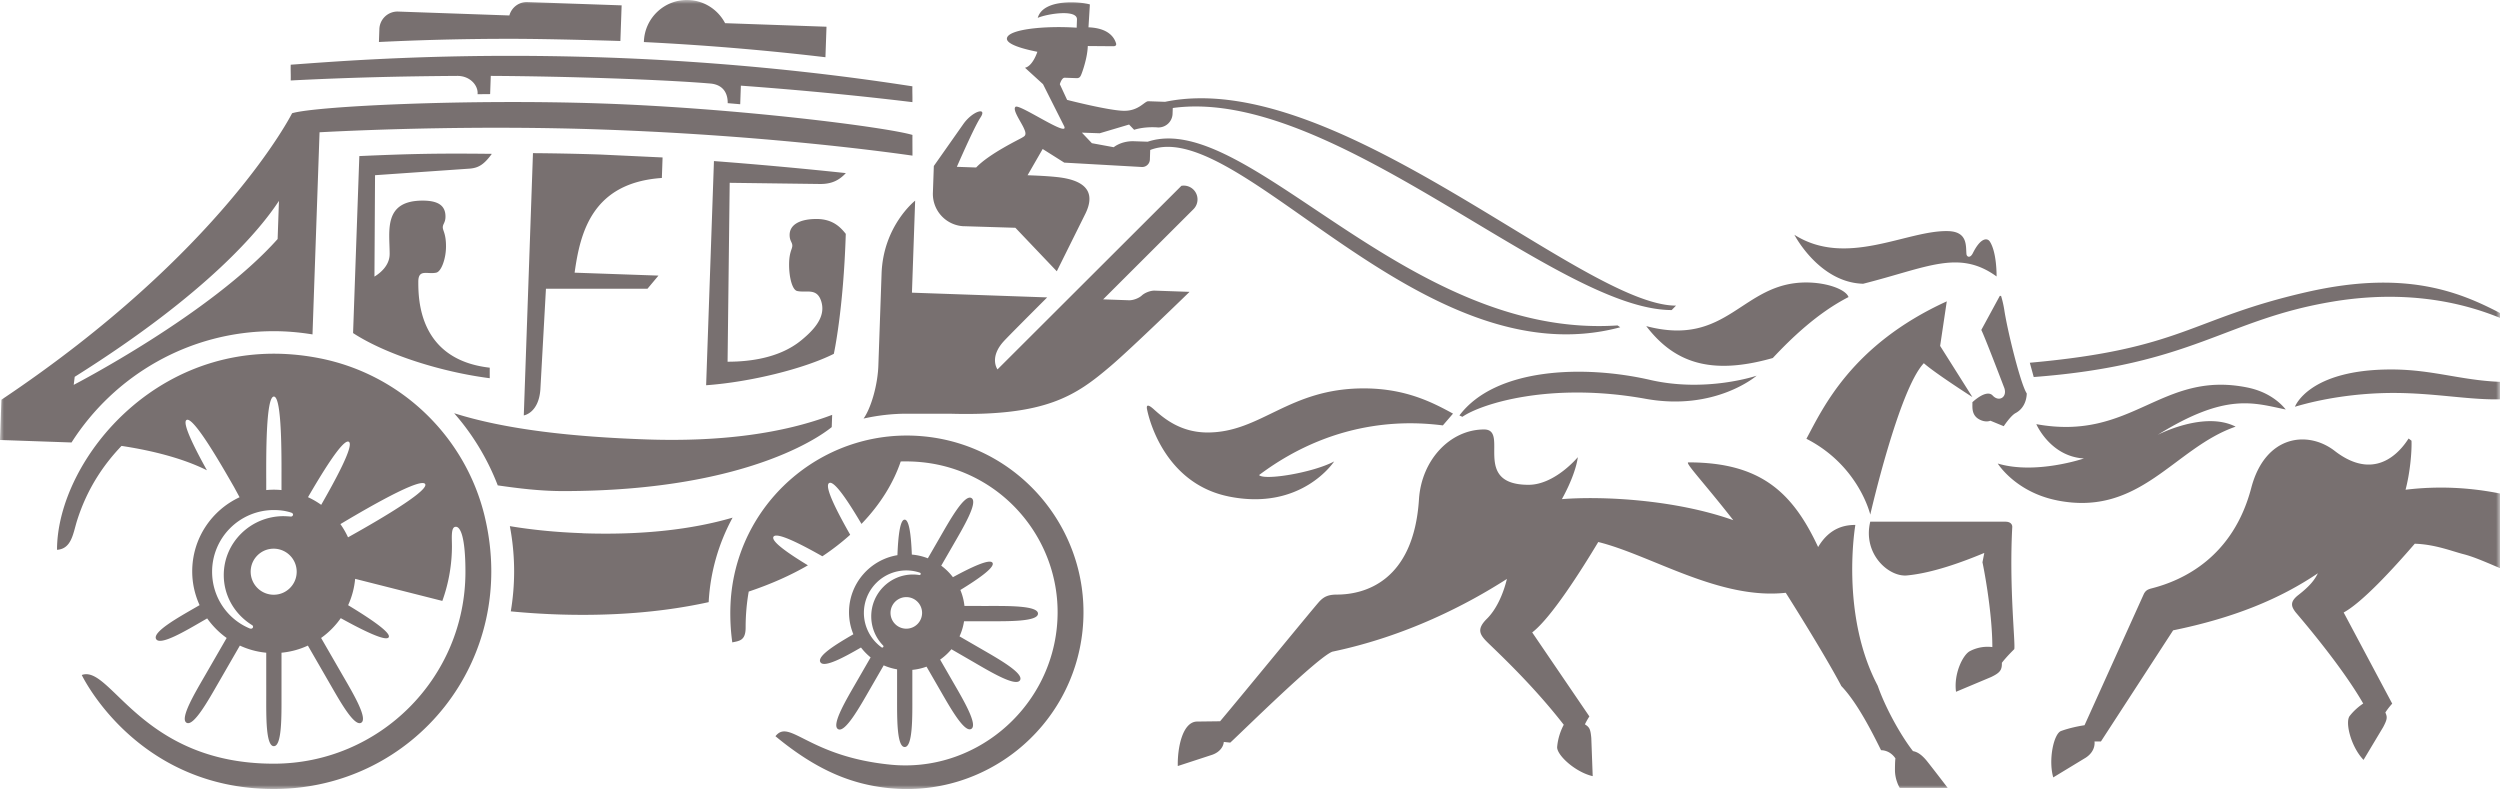 <svg xmlns="http://www.w3.org/2000/svg" xmlns:xlink="http://www.w3.org/1999/xlink" width="320" height="101"><defs><path id="A" d="M0 0h320v101H0z"/></defs><g fill-rule="evenodd"><mask id="B" fill="#fff"><use xlink:href="#A"/></mask><path d="M74.573 68.248c-3.414-.12-6.5-.434-9.312-.902a30.9 30.9 0 0 1 .547 5.792c0 1.744-.148 3.453-.426 5.117 3.9.376 8.476.582 13.41.348 4.5-.213 8.45-.766 11.918-1.528.205-3.9 1.3-7.573 3.063-10.817-5.145 1.5-11.486 2.26-19.202 2zm4.836-63l.16-4.562-12.056-.42c-1.097-.04-2.038.695-2.314 1.713L50.96 1.48a2.32 2.32 0 0 0-2.4 2.24l-.058 1.656c4.61-.225 10.26-.408 16.845-.408 5.162 0 13.55.26 14.06.28zm26.383-1.828l-12.98-.453c-.89-1.702-2.64-2.893-4.693-2.964-3.04-.108-5.594 2.275-5.7 5.32l-.003.06c9.213.453 17.166 1.223 23.24 1.943l.136-3.907zm4.785 75.03a5.46 5.46 0 0 0 2.26 4.409c.027.02.058.03.09.03.044 0 .087-.018.118-.054.052-.06.05-.152-.006-.21-.98-1.007-1.52-2.333-1.52-3.736 0-2.952 2.398-5.353 5.346-5.353.248 0 .506.02.812.068.007.001.016.002.023.002.07 0 .133-.048.15-.118.018-.078-.024-.157-.1-.184-.57-.193-1.155-.29-1.743-.29a5.44 5.44 0 0 0-5.429 5.436zm7.45 0a2.02 2.02 0 0 0-2.019-2.02 2.02 2.02 0 1 0 0 4.042 2.02 2.02 0 0 0 2.019-2.022zm-8.796 2.737c-.357-.868-.557-1.818-.557-2.815 0-3.68 2.683-6.727 6.197-7.31.09-2.35.32-4.548.924-4.548s.83 2.148.92 4.473a7.31 7.31 0 0 1 2.044.474l.005.002 1.5-2.6c1.275-2.21 3.175-5.636 4.08-5.113s-1.083 3.83-2.387 6.092l-1.48 2.565c.567.418 1.07.914 1.497 1.473 2.295-1.248 4.737-2.414 5.07-1.836s-1.886 2.11-4.118 3.474c.267.642.446 1.328.524 2.045l2.947.001c2.552 0 6.466-.066 6.465.98s-3.855.975-6.466.977c-.1 0-1.377 0-2.998-.001-.105.682-.302 1.33-.58 1.935l2.638 1.525c2.2 1.276 5.633 3.18 5.11 4.083s-3.827-1.085-6.087-2.4l-2.698-1.56a7.44 7.44 0 0 1-1.445 1.328l1.6 2.777c1.275 2.21 3.29 5.572 2.385 6.093s-2.772-2.855-4.078-5.116l-1.646-2.854a7.28 7.28 0 0 1-1.817.412V89.148c.001 2.554.066 6.472-.977 6.47s-.975-3.86-.976-6.472v-3.47a7.32 7.32 0 0 1-1.714-.511l-1.76 3.05c-1.276 2.21-3.175 5.636-4.08 5.113s1.083-3.83 2.387-6.092l1.78-3.088a7.45 7.45 0 0 1-1.233-1.268c-2.126 1.228-4.746 2.667-5.2 1.875s2.07-2.323 4.222-3.568zm135.636 14.964c-1.575-2.016-3.556-5.59-4.517-8.375-4.844-9.157-2.865-20.585-2.865-20.585-1.2 0-3.243.254-4.764 2.83-3.26-6.992-7.354-10.837-16.606-10.837-.505 0 1.94 2.533 5.747 7.4-7.562-2.678-16.88-3.097-21.94-2.695 1.304-2.352 1.904-4.29 2.04-5.372 0 0-2.934 3.538-6.306 3.538-7.376 0-2.4-7.083-5.692-7.083-4.34 0-8.012 3.897-8.335 8.936-.68 10.597-7.07 12.198-10.49 12.198-1.13 0-1.675.272-2.242.868-.583.613-9.694 11.755-12.724 15.348l-2.966.037c-1.844.046-2.503 3.353-2.45 5.693l4.42-1.445c1.007-.36 1.43-1.083 1.467-1.64l.83.088c1.57-1.438 11.17-10.93 13.065-11.64 9.47-1.983 17.23-6.03 22.345-9.312-.518 2.14-1.44 3.993-2.557 5.096-1.398 1.38-.903 2.082.202 3.15 1.7 1.643 5.892 5.604 9.632 10.42-.32.6-.74 1.613-.845 2.833-.086 1 2.27 3.218 4.55 3.746l-.18-4.888c-.106-1.136-.227-1.372-.818-1.742.273-.574.574-1.015.574-1.015l-7.32-10.752c2.43-1.866 6.29-7.964 8.455-11.574 6.75 1.67 15.48 7.427 24 6.5 0 0 4.72 7.427 7.094 11.893h-.022c2.133 2.195 4.118 6.235 5.13 8.26 0 0 1.078-.072 1.836 1.045-.02.125-.06.506-.06 1.494 0 1.292.595 2.256.615 2.278h6.133c-.554-.736-2.47-3.22-2.757-3.555-.596-.697-1.114-1.045-1.676-1.147zM54.414 61.95c-.695-1.017-10.104 4.708-10.843 5.135a10.47 10.47 0 0 1 .977 1.694c.743-.43 10.56-5.812 9.866-6.83zm-9.77-5.403c-.75-.433-3.556 4.227-5.22 7.092.595.275 1.16.603 1.69.98 1.657-2.9 4.282-7.64 3.532-8.074zM37.936 73.67a2.95 2.95 0 0 0-3.402-3.397c-1.22.2-2.202 1.183-2.405 2.403a2.95 2.95 0 0 0 3.409 3.407c1.22-.203 2.202-1.19 2.398-2.413zm-5.662 6.35c-2.264-1.404-3.632-3.785-3.632-6.412 0-4.157 3.437-7.54 7.663-7.54a15.24 15.24 0 0 1 .89.05c.29.044.5-.367.072-.505-.725-.24-1.485-.327-2.235-.327a7.9 7.9 0 0 0-7.883 7.89c0 3.174 1.868 6.024 4.785 7.254.43.18.586-.26.34-.412zm1.804-18.79v1.5a9.77 9.77 0 0 1 1.954 0V61.23c0-2.6.07-10.47-.976-10.47s-.98 7.916-.98 10.47zm27.964 4.882c4.417 18.382-9.08 34.88-26.988 34.88-17.648 0-24.587-14.59-24.587-14.59 3.712-1.377 7.56 11.35 24.572 11.35 13.547 0 24.537-11.015 24.537-24.56 0-4.355-.62-5.916-1.328-5.753-.54.124-.4 1.44-.4 2.482 0 2.11-.345 4.555-1.23 6.996l-11.16-2.825a10.4 10.4 0 0 1-.898 3.374c2.64 1.595 5.54 3.506 5.195 4.104s-3.436-.952-6.138-2.446c-.688.983-1.54 1.84-2.516 2.535l2.744 4.758c1.276 2.21 3.3 5.57 2.387 6.095s-2.774-2.857-4.08-5.118l-2.744-4.758a10.35 10.35 0 0 1-3.376.911v5.49c0 2.554.066 6.47-.978 6.473s-.975-3.862-.975-6.473l-.001-5.49c-1.197-.112-2.33-.43-3.376-.912l-2.744 4.76c-1.276 2.212-3.176 5.638-4.08 5.116s1.084-3.833 2.39-6.094l2.744-4.758c-.966-.688-1.8-1.534-2.494-2.503l-.445.255c-2.21 1.278-5.566 3.295-6.088 2.39s2.853-2.778 5.112-4.083l.45-.26c-.6-1.32-.943-2.78-.943-4.323 0-4.21 2.486-7.826 6.063-9.488l-.72-1.326c-1.312-2.275-5.163-9.086-6.066-8.565-.618.358 1.07 3.677 2.607 6.442-3.48-1.74-7.815-2.653-10.934-3.122-2.112 2.216-4.344 5.27-5.707 9.613-.5 1.624-.694 3.56-2.548 3.688 0-11.598 13.6-28.438 33.587-24.525 10.376 2.03 18.686 9.97 21.158 20.26zm388.554 10.49l-15.05-7.612c-6.156-3.088-7.377-8.108-6.63-14.254-3.457 3.988-3.618 9.215-3.74 11.355-1.048-.527-8.406-3.905-19.12-2.533.606-4.643-1.2-7.334-2.14-8.32l-.106.08c.43 1.258-.095 5.23-2.853 6.272-.406-2.233-2.598-3.862-5.28-3.862-9.712 0-10.97 18.685-19.1 18.685-2.03 0-3.56-1.2-4.052.516-2.33 8.142-5.616 17.56-5.616 17.56.647.23.802 1.12.563 2.03-2.025 1.64-.337 4.332-.337 4.332h5.77l-1.485-3.19c-.266-.62-.63-.955-1.04-1.164 1-3.286 5.055-13.765 6.75-14.017a49.03 49.03 0 0 0 21.125-8.538c-1.3 2.356-3.11 4.223-4 5.07-1.346 1.28-.74 2.007.546 3.36 1.012 1.064 3.652 3.16 7.86 9.04-.594.307-1.255.802-1.7 1.595-.492.874.854 3.996 2.66 5.485l2.015-4.456c.433-1.127.39-1.53-.08-2.075l.435-.88-6.374-10.564 10.823-9.126c2.657.668 12.154 5.824 20.91 4.46 4.712 1.422 15.458 2.833 15.458 2.833l-1.423 1.495c.02-.001-.807 4.873-3.383 9.356l.103.936c-.89-.107-2.264-.102-3.428.638-.846.538-2.09 2.875-1.785 5.195l4.51-1.88c.98-.475 1.187-.676 1.324-1.29l1.4-.5c.503-.645 3.095-7.672 6.886-14.83.22-.413.045-.966-.404-1.194zm-103.96 19.55c-1.582-2.02-3.58-5.616-4.544-8.42a41.51 41.51 0 0 1-.963-1.594c-1.42-2.495-1.84-4.092-3.035-7.725-1.272.815-5.715.712-8.58.148.15.14 5.314 5.63 7.863 9.17 2.137 2.2 3.925 5.83 5.178 8.138 0 0 .762-.064 1.47.856-.007.033-.44 2.045.727 4.117.008.014 6.118 0 6.118 0-.687-1.125-1.932-2.8-2.138-3.094-.54-.774-1.132-1.373-2.095-1.6zm15.44-6.364l.32-1.173c-.24-.785-4.5-6.65-8.047-13.958-.055-.113-.594-1.176-1.46-1.513-4.636-1.804-14.235-5.392-20.047-11.26-2.272-2.52-3.5-4.242-3.765-5.234 0 0-2.48 5.61.445 11.066l-2.983-2.73c-3.176-1.05-9.828-3.365-18.627-2.3.55-2.084.816-4.773.76-6.274l-.367-.282c-.383.526-3.638 6.094-9.46 1.588-3.456-2.674-8.907-2.03-10.683 4.73-2.338 8.9-8.768 11.848-12.748 12.862-.544.14-.766.293-.987.684L266.82 92.83c-.69.1-1.936.346-3.004.738-.94.347-1.648 3.693-1 5.94l4.178-2.537c1.32-.876 1.1-2.06 1.1-2.06h.823l9.243-14.228c7.835-1.605 13.69-4.038 18.53-7.305-.414.834-.995 1.61-2.504 2.786-1.13.88-.888 1.48-.372 2.172.172.23 5.752 6.615 8.677 11.715-.537.36-1.172.878-1.73 1.592-.616.79.15 3.937 1.772 5.623l2.513-4.195c.52-.99.557-1.264.28-1.87.4-.633.878-1.134.878-1.134l-6.215-11.67c2.364-1.276 6.323-5.585 9.1-8.8 2.592.075 4.787.968 6.228 1.334 4.506 1.145 12.07 6.536 22.294 4.854 4.658.203 11.446 1.783 14.92 2.66l.388 1.958c.01-.016 3.525 3.474 5.71 8.175a87.47 87.47 0 0 0 1.099.864c-.493.37-1.6 1.364-1.778 2.92-.116.997 2.336 3.352 4.577 4.022l.13-4.89c-.03-1.06-.125-1.345-.59-1.705zm91.59-43.443c.552 1.05 1.073 2.02 1.232 2.258.38.574 8.52 1.23 8.52 1.23l-6.978-4.005-1.994-5.664.002-.018-.008.003-.003-.008c-.007.004-.012.01-.018.014-6.885 1.87-17.83 10.346-20.81 13.97 9.085 3.525 6.913 15.2 14.83 16.928 3.627.79 7.404.043 9.95-.42l-.573 1.095c.017-.007.52 4.573-.605 9.322l-.042 1.387s-1.427-.645-2.684-.03c-.9.442-2.496 2.53-2.54 4.87l4.74-1.185c1.15-.358 1.315-.523 1.575-1.277.106-.12 1.68-1.242 1.68-1.242.296-.73.73-8.094 2.488-15.685.067-.29-.116-.732-.407-.8l-16.178-3.584s2.475-14.688 7.822-17.17zM147.808 37.2c-.524-.018-1.266.26-1.648.616s-1.124.636-1.648.618l-3.31-.116 11.56-11.54a1.77 1.77 0 0 0 .004-2.503c-.42-.42-1-.583-1.544-.492l-23.542 23.5s-1.138-1.536.866-3.673c.57-.61 2.716-2.767 5.493-5.543l-17.31-.605.41-11.78s-4.084 3.207-4.297 9.333l-.403 11.516c-.055 2.86-1.04 5.87-1.905 7.045 1.788-.4 3.643-.622 5.55-.622h5.42c12.453.365 16.24-2.337 20.698-6.132 2.693-2.294 10.06-9.465 10.06-9.465l-4.453-.156zm101.378 1.373c-12.217 5.576-15.867 13.704-17.965 17.59 6.726 3.44 8.173 9.707 8.173 9.707s3.66-16.013 6.857-19.38c1.465 1.3 6.216 4.335 6.216 4.335l-4.13-6.547.85-5.702zM37.22 10.3c7.228-.37 13.896-.535 21.307-.585 1.685-.01 2.718 1.28 2.6 2.344l1.61-.015.082-2.33c9.863.054 22.012.467 28.085.976 1.986.166 2.26 1.677 2.24 2.514l1.603.138.084-2.378c7.338.538 14.785 1.24 21.956 2.11.023-.674-.023-1.35 0-2.026-4.468-.676-19.215-2.977-39.002-3.68-20.522-.724-35.22.538-40.573.914-.023.672.023 1.344 0 2.017zm67.816 13.25c1.365 0 2.347-.434 3.232-1.394a561.61 561.61 0 0 0-16.883-1.538l-1 28.693c5.598-.397 12.527-2.105 16.345-4.02.001 0 1.23-5.583 1.53-15.356-.612-.757-1.584-1.905-3.75-1.905-2.083 0-3.438.703-3.438 2.043 0 .78.345.922.345 1.375s-.413.8-.413 2.442c0 1.594.4 3.212 1.027 3.357 1.13.26 2.454-.415 3.036 1.172s-.156 3.113-2.063 4.765c-.873.757-3.47 3.116-9.874 3.116L93.4 23.4l11.646.152zm-44.89-1.968c1.06-.095 1.775-.468 2.81-1.89-6.933-.08-10.433-.002-16.962.285l-.8 22.656c4.223 2.756 11.347 4.993 17.492 5.778v-1.347c-9.055-1.027-9.143-8.693-9.143-10.996 0-1.7 1.18-.91 2.31-1.172.625-.144 1.236-1.764 1.236-3.357 0-1.642-.412-2-.412-2.443s.344-.596.344-1.376c0-1.338-.838-2.042-2.92-2.042-5.08 0-4.225 3.926-4.225 6.826 0 1.536-1.29 2.5-1.947 2.902l.076-12.98 12.13-.843zm63.232 7.372l6.592.202 5.3 5.568 3.677-7.405c1.002-2.072.835-4.173-3.635-4.653-1.223-.132-2.68-.196-3.784-.234l1.934-3.36 2.764 1.744 9.94.56a.99.99 0 0 0 1.019-.951l.04-1.225c11.418-4.445 34.792 29.5 60.167 22.69l-.343-.235c-26.973 1.815-47.392-27.718-60.133-23.52v.004l-1.892-.065c-1.582 0-2.465.77-2.465.77l-2.8-.516-1.28-1.35 2.282.08 3.76-1.117.648.672c1.444-.462 3.047-.3 3.047-.3a1.81 1.81 0 0 0 1.873-1.748l.026-.74c20.46-2.83 49.003 25.862 63.86 25.862l.554-.567c-12.012 0-43.623-30.602-65.398-26.087l-2.137-.074c-.506-.018-1.21 1.26-3.167 1.223s-7.237-1.396-7.237-1.396l-.932-2.007s.235-.843.626-.83a452.95 452.95 0 0 0 1.54.054c.327.002.46-.142.615-.554.09-.235.333-.89.56-1.864s.24-1.694.24-1.694l3.264.027c.3.004.417-.15.354-.36-.208-.695-.892-1.956-3.532-2.062l.18-2.928c-1.11-.344-5.965-.798-6.675 1.72 1.23-.533 5.072-1.126 5.022.204l-.037 1.053c-3.96-.268-8.71.172-8.925 1.338-.17.9 2.857 1.54 3.893 1.747 0 0-.576 1.822-1.583 2.043l2.31 2.105c.007.025 1.476 2.943 2.682 5.335.84 1.665-5.673-2.84-6.197-2.444-.477.358.8 2.064 1.105 2.852.392.855-.046.936-.247 1.083-.195.146-4.2 2.034-5.906 3.836l-2.47-.087c.936-2.13 2.397-5.372 3.013-6.294.937-1.406-.98-.872-2.17.8l-3.79 5.39-.12 3.43a4.14 4.14 0 0 0 3.987 4.281zm-38.66-6.174l.092-2.626-7.965-.374a331.01 331.01 0 0 0-8.626-.177l-1.174 33.57s1.895-.278 2.122-3.306c.002-.023.714-12.912.714-12.912h12.986l.001.014 1.415-1.692-10.733-.375c.713-5.083 2.21-11.506 11.168-12.122zm-7.495-9.863c-.02 0-.04-.001-.06-.001.01 0 .02.001.03.001h.03zM9.436 49.26s17.518-9.05 26.1-18.664l.17-4.887c-2.32 3.55-8.975 11.738-26.144 22.524l-.127 1.027zm-.28 7.377L0 56.318l.18-5.152c28.31-18.94 37.207-36.67 37.207-36.67 2.94-.906 22.478-1.85 39.796-1.245s36.235 3.023 39.612 4.02c-.016.44.008 2.426 0 2.65-5.032-.722-20.18-2.657-39.73-3.342-15.402-.538-29.53.002-36.163.352L40 42.805c-1.63-.265-3.282-.414-4.946-.414-10.873 0-20.438 5.69-25.898 14.246zm109.305-.76c-12.394-1.313-23.543 7.71-24.855 20.118-.16 1.522-.217 3.783.127 6.232.874-.196 1.708-.2 1.708-1.89 0-1.64.142-3.174.395-4.616 2.825-.945 5.363-2.075 7.577-3.36-2.318-1.406-4.76-3.05-4.41-3.653.394-.684 3.695 1.045 6.26 2.496 1.31-.874 2.496-1.796 3.562-2.756-1.475-2.595-3.407-6.2-2.693-6.62.677-.392 2.644 2.704 4.138 5.232 2.464-2.56 4.118-5.312 5.022-7.993.95-.025 1.892.008 2.82.107 10.578 1.12 18.274 10.647 17.154 21.236S124.61 98.92 114.022 97.88c-10.574-1.037-12.95-5.966-14.763-3.643 5.352 4.426 9.792 6.142 14.447 6.636 12.394 1.31 23.543-7.712 24.854-20.117s-7.703-23.568-20.097-24.88zM257.57 67.472c.016-.29-.166-.695-.882-.695h-17.295c-.994 4.124 2.367 7.1 4.697 6.88 3.262-.305 7.123-1.72 9.9-2.882l-.236 1.202c.016-.008 1.262 6.08 1.267 10.848-.606-.072-1.687-.1-2.88.523-.888.465-2.082 2.88-1.77 5.2l4.505-1.893c1.084-.53 1.392-.85 1.363-1.813.582-.776 1.588-1.75 1.588-1.75.162-.757-.67-7.965-.258-15.62zm48.505-20.18c-10.605 0-12.322 4.772-12.322 4.772 3.368-1.013 7.873-1.766 12.602-1.766 4.994 0 9.235.82 13.04.82 4.9 0 6.553-1.488 7.274-3-1.182.275-2.478.78-5.51.78-5.652 0-9.43-1.606-15.08-1.606zm15.524-3.698s3.53 3.623 7.953 2.737c3.357-.672 8.388-5.133 14.82-10.032 0 0-1.225-1.643-4.288-1.643-4.364 0-11.585 4.048-17.486 3.537l-.087.08c3.522 3.02 7.96 4.196 9.22 3.927-2.45 3.134-10.13 1.394-10.13 1.394zm26.896-8.56c2.13 0 3.49-.703 5.586-.703 3.127 0 5.065 1.206 5.065 1.206-.002-.423-.198-2.37-.726-3.704-.41-1.03-1.182-1.626-1.744-.28l-.6 1.435c-.35.773-1.183.79-1.045.286.132-.48 1.403-2.933-4.63-2.933-5.316 0-8.068 1.538-10.566.386 3.285 3.66 6.62 4.308 8.66 4.308zm-49.776 3.55c11.948-1.952 19.77 1.428 22.598 2.662l.23-.34c-5.795-3.208-12.853-6.6-26.326-3.512-14.95 3.427-15.77 7.28-35.405 9.037l.5 1.828c20.493-1.55 24.496-7.4 38.412-9.675zm-35.448 25.46c10.698 2.154 15.02-6.722 22.89-9.432-4.037-2.062-9.984 1.055-9.984 1.055 8.76-5.45 12.28-4.094 16.4-3.25-.832-1.027-2.388-2.307-4.93-2.82-11.05-2.225-14.705 6.943-27 4.694 0 0 1.78 4.142 6.1 4.392 0 0-6.187 2.108-11.037.648 0 0 2.25 3.642 7.57 4.712zm-6.74-14.442c.462 1.224-.653 1.91-1.465 1.03s-2.6.853-2.6.853c.03.55-.188 1.654.93 2.224.825.42 1.37.14 1.37.14l1.713.705s.882-1.343 1.51-1.677c1.494-.793 1.434-2.525 1.434-2.525-.76-1.096-2.472-7.98-2.884-10.75-.1-.592-.23-1.17-.4-1.72 0 0-.162-.017-.163-.012l-2.37 4.366c.36.646 2.806 7.06 2.92 7.363zm171.305-3.297c4.034-.383 12.506-6.64 16.01-7.795l-.063-.14c-1.866.342-4.05-.787-6.97-.616-7.344.428-8.766 6.146-16.867 3.86l-.04.06c.827 1.583 4.618 4.946 7.93 4.63zm-64.216 2.44c.725 1.1-.227 2.033-1.225 1.342S360 51.505 360 51.505c.153.54.178 1.68 1.41 1.997.91.235 1.388-.16 1.388-.16l1.85.32s.58-1.525 1.13-1.994c1.306-1.113.866-2.815.866-2.815-.994-.92-4.2-7.36-5.217-10-.22-.567-.484-1.1-.773-1.616.002.003-.164.02-.164.02l-1.386 4.85c.498.56 4.33 6.374 4.51 6.65zm-11.648-1.996l.24.77c.2.635 7.652 3.338 7.652 3.338l-5.498-5.535-.37-5.23.048-.646c-6.93 1.988-12.052 10.636-19.26 14.72 7.958 3.98 10.38 10.647 11.884 13.104 0 0 1.554-1.928 1.716-6.785.204-6.07-2.29-9.462 3.6-13.736zm39.228-9.266c15.49 2.13 27.977 9.726 32.002 12.416-2.058.062-4.605-.16-7.724-.48-3.986-.406-6.1-.867-10.604-.517-5.87.46-8.99 2.504-10.492 3.525l.385.366c3.38-.88 6.515-1.44 12.864-1.44s7.974 1.18 11.413 1.18c7.358 0 6.634-2.84 6.634-2.84s-15.956-11.632-34.185-14.138c-18.93-2.604-28.165 1.302-28.165 1.436l.543 1.437c0-.136 8.397-3.547 27.33-.945zm1.2 15.706l-.006-.4c-1.764-.393-3.795-.75-6.162-.75-14.378 0-15.287 10.258-27.472 10.258-1.2 0-2.982-.286-3.734-.4-.475-.073-.602.183-.34.43 1.782 1.678 6.64 5.225 14.32 5.344 9.5.147 14.694-7.24 14.808-7.726-2.145 1.745-10.875 5.33-11.873 4.64 7.436-8.428 17.297-10.823 20.46-11.396zm51.756-16.526c2.648.21 3.864-.77 7.81-1.894 4.3-1.228 8.192.82 8.192.82.001-.48-.794-3.002-1.476-4.22-.327-.584-.99-.582-1.24.04-.178.44-.645 1.85-.672 1.923-.15.397-.482.33-.626.036-.494-1.004-1.098-3.21-3.876-3.032-4.17.266-13.317 2.1-17.12-.155l-.122.11c2.07 2.904 5.773 6.146 9.13 6.367zm-286.914 26.88c9.376 1.918 13.53-4.48 13.53-4.48-2.684 1.437-8.955 2.475-9.612 1.744 10.344-7.758 20.263-6.752 23.527-6.356l1.298-1.507c-2.672-1.466-6.116-3.23-11.432-3.23-9.606 0-13.137 5.644-19.983 5.644-3.467 0-5.61-1.82-6.882-2.968-.703-.634-.99-.615-.866.006.5 2.476 2.922 9.61 10.42 11.144zm53.99-14.912c-8.574-1.968-19.845-1.547-24.427 4.547l.38.174c2.42-1.67 11.275-4.503 23.452-2.305 8.95 1.615 14.215-2.96 14.215-2.96-.054.022-6.462 2.186-13.62.545zm-104.77 6.04l.055-1.57c-6.318 2.395-14.298 3.476-23.822 3.144-9.34-.327-17.913-1.247-24.563-3.353 2.375 2.712 4.272 5.838 5.58 9.236 2.635.38 5.423.73 8.37.73 24.905 0 34.138-8.012 34.378-8.187zm132.02-18.35c8.252-2.088 12.244-4.435 17.08-.934 0 0 .054-3.063-.87-4.477-.293-.448-1.136-.57-2.163 1.485-.362.725-.782.466-.818.154-.114-.97.232-2.897-2.355-2.967-5.265-.144-13 4.715-19.675.47 0 0 3.158 6.115 8.8 6.268zm-11.566 9.507c2.353-2.513 5.72-5.77 9.694-7.803-.325-.95-2.688-1.868-5.425-1.868-8.262 0-9.982 8.35-20.465 5.585 3.58 4.673 8.25 6.345 16.195 4.086zm242.608 3.194c-.42.617-.578 2.292-.578 2.292l-1.93.187s-.37.525-1.338.54c-1.313.02-1.648-1.108-1.948-1.602 0 0 .806-2.477 1.988-2.06s1.878-.765.853-1.67c-.254-.226-5.66-4.416-6.308-4.836 0 0 1.39-2.047.068-5.748-.002-.003.16-.063.157-.067a12.36 12.36 0 0 1 1.21 1.396c1.734 2.36 6.68 7.89 7.92 8.533 0 0 .9 1.573-.094 3.037z" mask="url(#B)" fill="#787070"/></g></svg>